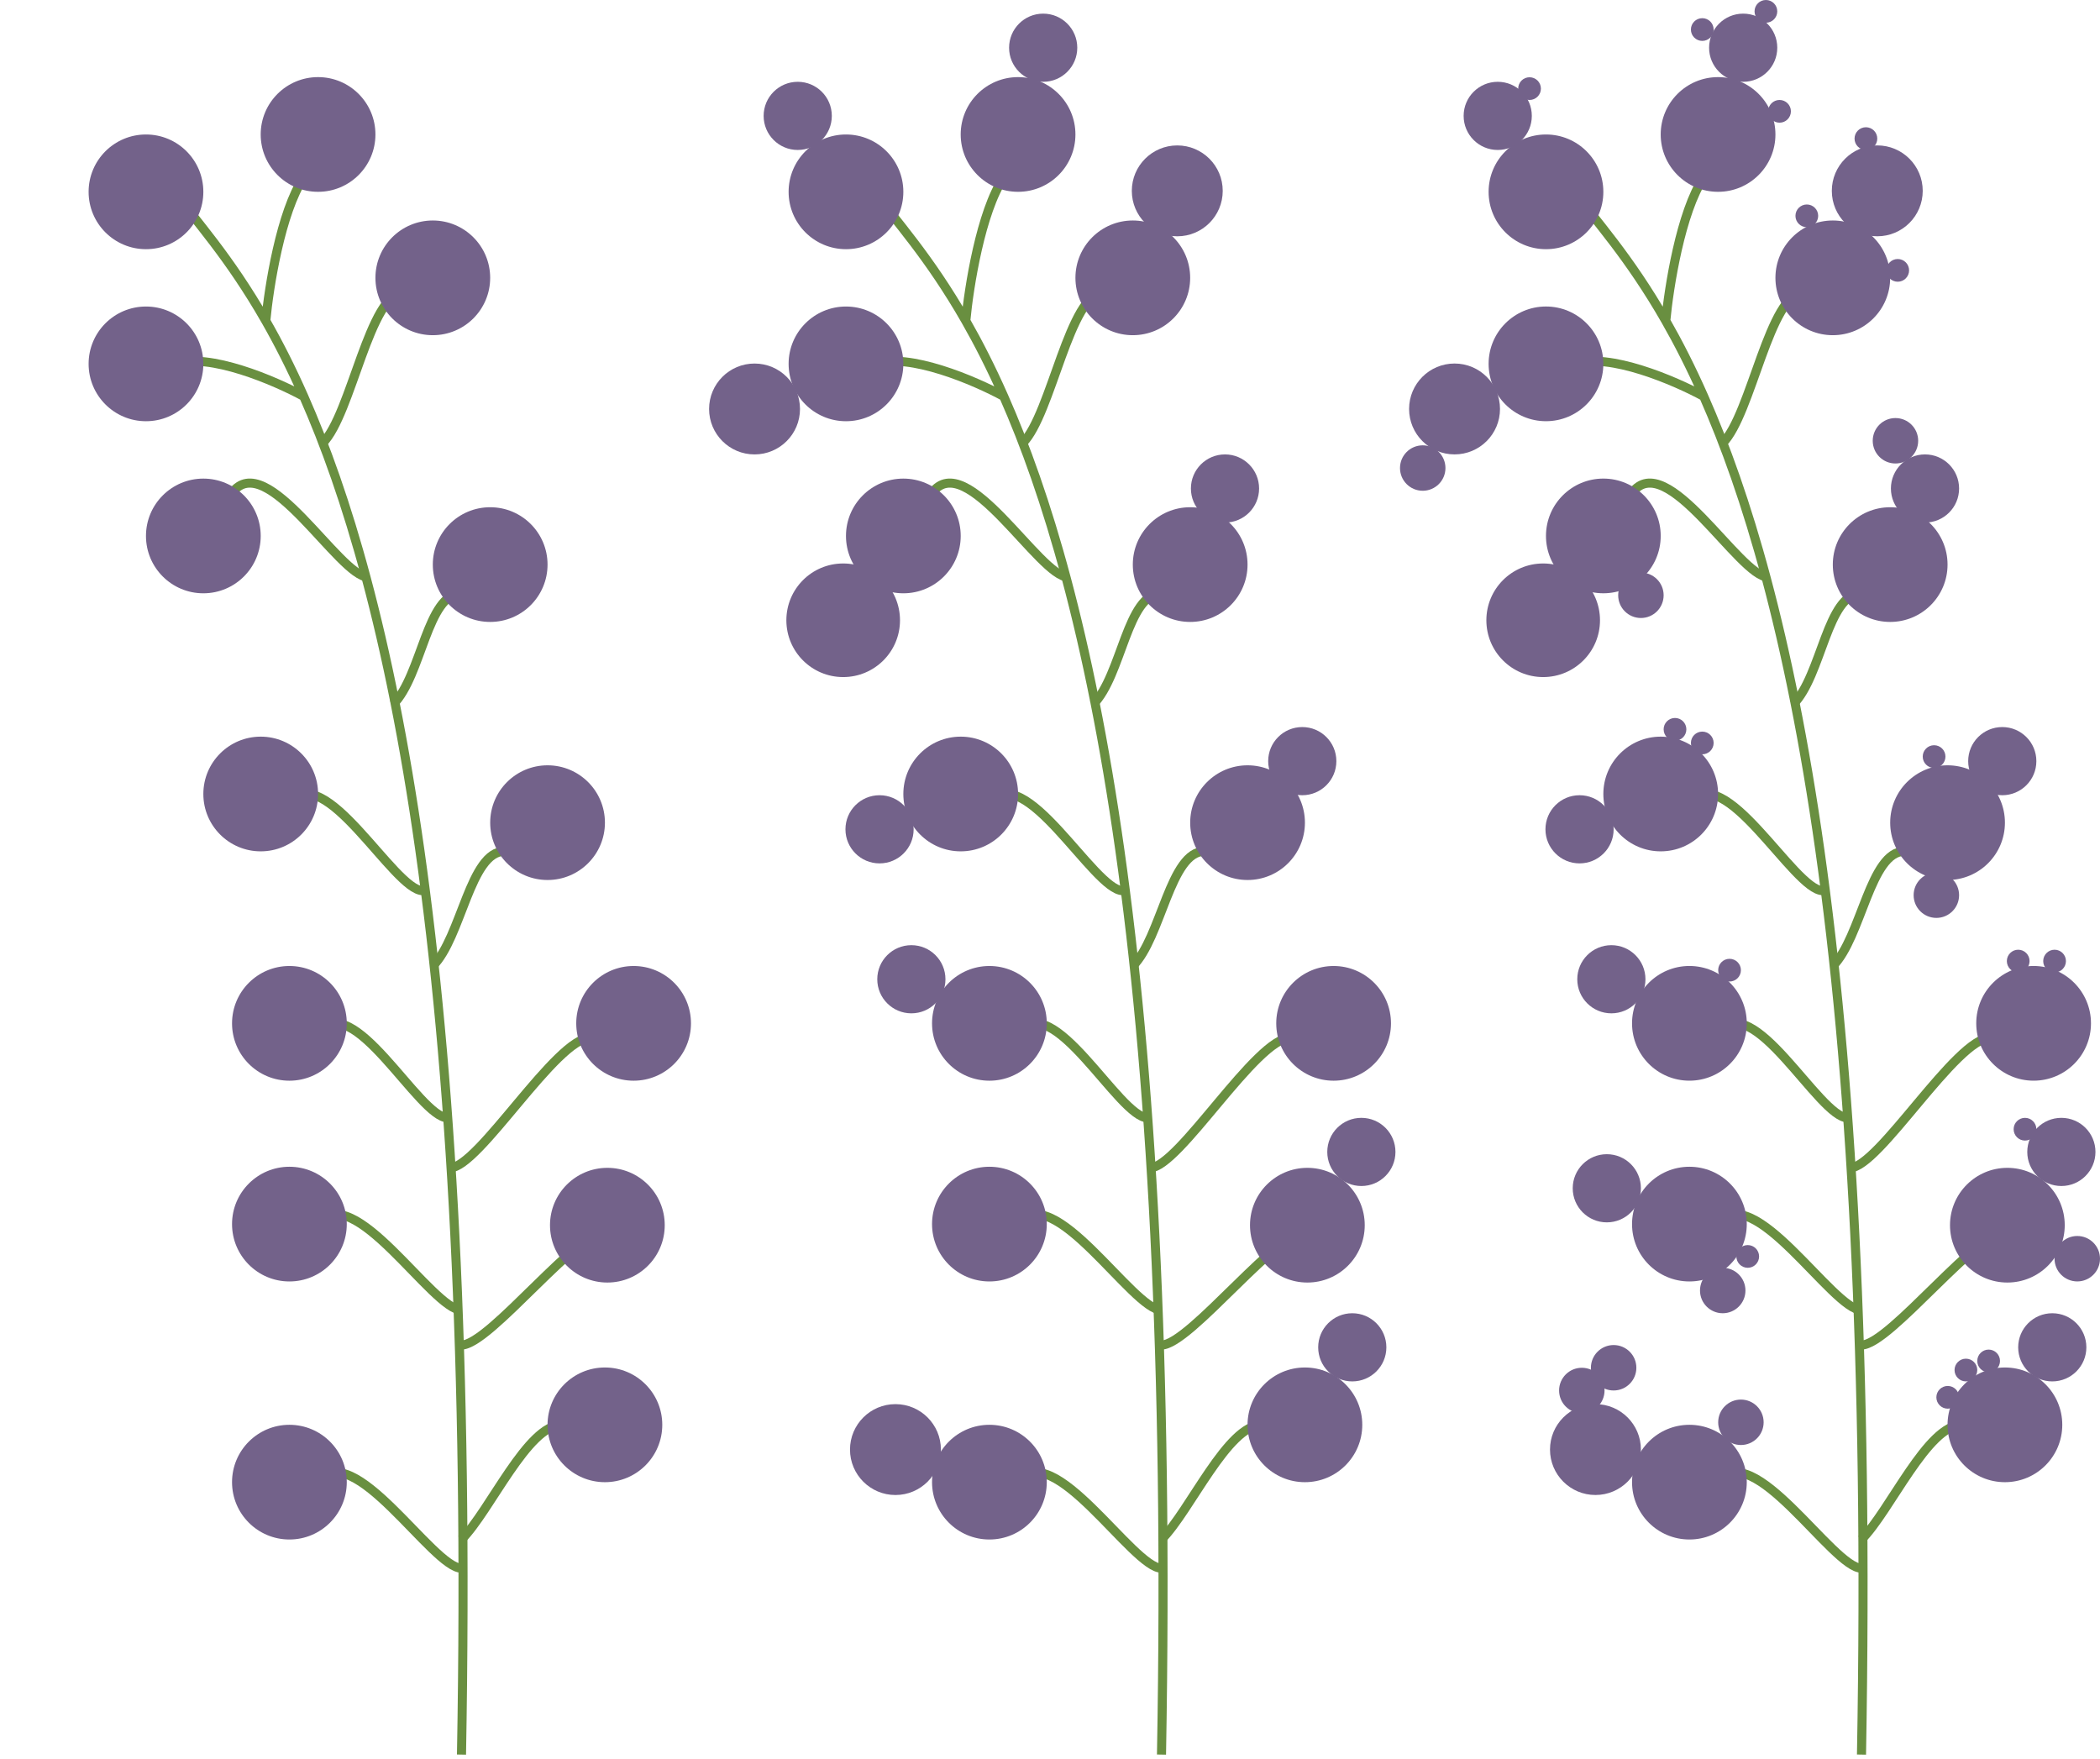 <svg width="462" height="387" viewBox="0 0 462 387" fill="none" xmlns="http://www.w3.org/2000/svg">
<path d="M346.426 42.197C350.889 48.443 358.28 56.254 366.472 70.585M409.529 386.001C412.675 211.463 393.522 129.52 374.822 87.205M366.472 70.585C367.152 63.225 369.774 46.613 374.822 39.043M366.472 70.585C369.193 75.345 372.003 80.825 374.822 87.205M374.822 87.205C368.512 83.768 353.998 77.524 346.426 80.047" stroke="#698F40" stroke-width="1.997"/>
<path d="M394.5 154.949C400.81 148.641 401.955 130.516 409.528 130.516" stroke="#698F40" stroke-width="1.997"/>
<path d="M379 97.47C385.31 91.161 389.337 64.269 396.91 64.269" stroke="#698F40" stroke-width="1.997"/>
<path d="M403.219 212.522C409.529 206.214 411.422 187.289 418.995 187.289" stroke="#698F40" stroke-width="1.997"/>
<path d="M409.527 338.683C415.838 332.374 424.041 313.449 431.614 313.449" stroke="#698F40" stroke-width="1.997"/>
<path d="M407 256.917C413.31 256.917 430.352 228.289 437.924 228.289M409.5 295.904C415.81 295.904 435.428 269.912 443 269.912" stroke="#698F40" stroke-width="1.997"/>
<path d="M389 126.958C382.69 126.96 366.621 98.34 359.049 108.433M409.532 288.223C403.221 288.225 385.552 259.204 377.98 269.297M409.532 344.998C403.221 345 385.552 315.979 377.98 326.072" stroke="#698F40" stroke-width="1.997"/>
<path d="M401 195.938C394.69 195.94 379.242 166.714 371.67 176.807" stroke="#698F40" stroke-width="1.997"/>
<path d="M406.5 245.919C400.19 245.921 385.551 217.176 377.979 227.27" stroke="#698F40" stroke-width="1.997"/>
<ellipse cx="441.08" cy="313.456" rx="12.621" ry="12.617" fill="#73628A"/>
<ellipse cx="451.5" cy="296.404" rx="7.5" ry="7.498" fill="#73628A"/>
<ellipse cx="371.67" cy="326.066" rx="12.621" ry="12.617" fill="#73628A"/>
<ellipse cx="351" cy="318.895" rx="10" ry="9.997" fill="#73628A"/>
<ellipse cx="371.67" cy="269.296" rx="12.621" ry="12.617" fill="#73628A"/>
<ellipse cx="353.5" cy="261.416" rx="7.5" ry="7.498" fill="#73628A"/>
<ellipse cx="371.67" cy="225.128" rx="12.621" ry="12.617" fill="#73628A"/>
<ellipse cx="354.5" cy="215.431" rx="7.5" ry="7.498" fill="#73628A"/>
<ellipse cx="447.394" cy="225.128" rx="12.621" ry="12.617" fill="#73628A"/>
<ellipse cx="441.621" cy="269.535" rx="12.621" ry="12.617" fill="#73628A"/>
<ellipse cx="453.5" cy="253.419" rx="7.5" ry="7.498" fill="#73628A"/>
<ellipse cx="428.463" cy="180.98" rx="12.621" ry="12.617" fill="#73628A"/>
<ellipse cx="440.5" cy="167.447" rx="7.5" ry="7.498" fill="#73628A"/>
<ellipse cx="415.839" cy="124.206" rx="12.621" ry="12.617" fill="#73628A"/>
<ellipse cx="423.5" cy="107.466" rx="7.5" ry="7.498" fill="#73628A"/>
<ellipse cx="352.736" cy="117.902" rx="12.621" ry="12.617" fill="#73628A"/>
<ellipse cx="339.5" cy="136.457" rx="12.5" ry="12.496" fill="#73628A"/>
<ellipse cx="340.115" cy="80.046" rx="12.621" ry="12.617" fill="#73628A"/>
<ellipse cx="320" cy="89.969" rx="10" ry="9.997" fill="#73628A"/>
<ellipse cx="313" cy="102.967" rx="5" ry="4.998" fill="#73628A"/>
<ellipse cx="403.216" cy="61.124" rx="12.621" ry="12.617" fill="#73628A"/>
<ellipse cx="413" cy="41.985" rx="10" ry="9.997" fill="#73628A"/>
<ellipse cx="377.974" cy="29.581" rx="12.621" ry="12.617" fill="#73628A"/>
<ellipse cx="383.5" cy="10.498" rx="7.5" ry="7.498" fill="#73628A"/>
<ellipse cx="374.5" cy="6.499" rx="2.5" ry="2.499" fill="#73628A"/>
<ellipse cx="388.5" cy="2.499" rx="2.5" ry="2.499" fill="#73628A"/>
<ellipse cx="391.5" cy="24.491" rx="2.5" ry="2.499" fill="#73628A"/>
<ellipse cx="368.5" cy="160.448" rx="2.5" ry="2.499" fill="#73628A"/>
<ellipse cx="374.5" cy="163.448" rx="2.5" ry="2.499" fill="#73628A"/>
<ellipse cx="425.5" cy="166.445" rx="2.5" ry="2.499" fill="#73628A"/>
<ellipse cx="444.006" cy="211.433" rx="2.5" ry="2.499" fill="#73628A"/>
<ellipse cx="452.006" cy="211.433" rx="2.5" ry="2.499" fill="#73628A"/>
<ellipse cx="445.5" cy="248.421" rx="2.5" ry="2.499" fill="#73628A"/>
<ellipse cx="384.5" cy="276.409" rx="2.5" ry="2.499" fill="#73628A"/>
<ellipse cx="437.5" cy="299.402" rx="2.5" ry="2.499" fill="#73628A"/>
<ellipse cx="432.5" cy="301.402" rx="2.5" ry="2.499" fill="#73628A"/>
<ellipse cx="428.5" cy="307.402" rx="2.5" ry="2.499" fill="#73628A"/>
<ellipse cx="380.5" cy="213.433" rx="2.5" ry="2.499" fill="#73628A"/>
<ellipse cx="397.5" cy="47.484" rx="2.5" ry="2.499" fill="#73628A"/>
<ellipse cx="417.5" cy="59.48" rx="2.5" ry="2.499" fill="#73628A"/>
<ellipse cx="417" cy="96.967" rx="5" ry="4.998" fill="#73628A"/>
<ellipse cx="361" cy="130.959" rx="5" ry="4.998" fill="#73628A"/>
<ellipse cx="426" cy="196.936" rx="5" ry="4.998" fill="#73628A"/>
<ellipse cx="379" cy="283.909" rx="5" ry="4.998" fill="#73628A"/>
<ellipse cx="457" cy="276.909" rx="5" ry="4.998" fill="#73628A"/>
<ellipse cx="383" cy="312.897" rx="5" ry="4.998" fill="#73628A"/>
<ellipse cx="348" cy="305.901" rx="5" ry="4.998" fill="#73628A"/>
<ellipse cx="355" cy="300.901" rx="5" ry="4.998" fill="#73628A"/>
<ellipse cx="410.5" cy="30.491" rx="2.5" ry="2.499" fill="#73628A"/>
<ellipse cx="340.115" cy="42.203" rx="12.621" ry="12.617" fill="#73628A"/>
<ellipse cx="329.5" cy="25.494" rx="7.5" ry="7.498" fill="#73628A"/>
<ellipse cx="336.5" cy="19.495" rx="2.5" ry="2.499" fill="#73628A"/>
<ellipse cx="365.357" cy="174.675" rx="12.621" ry="12.617" fill="#73628A"/>
<ellipse cx="347.5" cy="182.443" rx="7.5" ry="7.498" fill="#73628A"/>
<path d="M192.426 42.197C196.889 48.443 204.28 56.254 212.472 70.585M255.529 386.001C258.675 211.463 239.522 129.52 220.822 87.205M212.472 70.585C213.152 63.225 215.774 46.613 220.822 39.043M212.472 70.585C215.193 75.345 218.003 80.825 220.822 87.205M220.822 87.205C214.512 83.768 199.998 77.524 192.426 80.047" stroke="#698F40" stroke-width="1.997"/>
<path d="M240.5 154.949C246.81 148.641 247.955 130.516 255.528 130.516" stroke="#698F40" stroke-width="1.997"/>
<path d="M225 97.47C231.31 91.161 235.337 64.269 242.91 64.269" stroke="#698F40" stroke-width="1.997"/>
<path d="M249.219 212.522C255.529 206.214 257.422 187.289 264.995 187.289" stroke="#698F40" stroke-width="1.997"/>
<path d="M255.527 338.683C261.838 332.374 270.041 313.449 277.614 313.449" stroke="#698F40" stroke-width="1.997"/>
<path d="M253 256.917C259.31 256.917 276.352 228.289 283.924 228.289M255.5 295.904C261.81 295.904 281.428 269.912 289 269.912" stroke="#698F40" stroke-width="1.997"/>
<path d="M235 126.958C228.69 126.96 212.621 98.34 205.049 108.433M255.532 288.223C249.221 288.225 231.552 259.204 223.98 269.297M255.532 344.998C249.221 345 231.552 315.979 223.98 326.072" stroke="#698F40" stroke-width="1.997"/>
<path d="M247 195.938C240.69 195.94 225.242 166.714 217.67 176.807" stroke="#698F40" stroke-width="1.997"/>
<path d="M252.5 245.919C246.19 245.921 231.551 217.176 223.979 227.27" stroke="#698F40" stroke-width="1.997"/>
<ellipse cx="287.08" cy="313.456" rx="12.621" ry="12.617" fill="#73628A"/>
<ellipse cx="297.5" cy="296.404" rx="7.5" ry="7.498" fill="#73628A"/>
<ellipse cx="217.67" cy="326.066" rx="12.621" ry="12.617" fill="#73628A"/>
<ellipse cx="197" cy="318.899" rx="10" ry="9.997" fill="#73628A"/>
<ellipse cx="217.67" cy="269.296" rx="12.621" ry="12.617" fill="#73628A"/>
<ellipse cx="217.67" cy="225.132" rx="12.621" ry="12.617" fill="#73628A"/>
<ellipse cx="200.5" cy="215.431" rx="7.5" ry="7.498" fill="#73628A"/>
<ellipse cx="293.394" cy="225.132" rx="12.621" ry="12.617" fill="#73628A"/>
<ellipse cx="287.621" cy="269.535" rx="12.621" ry="12.617" fill="#73628A"/>
<ellipse cx="299.5" cy="253.419" rx="7.5" ry="7.498" fill="#73628A"/>
<ellipse cx="274.463" cy="180.98" rx="12.621" ry="12.617" fill="#73628A"/>
<ellipse cx="286.5" cy="167.447" rx="7.5" ry="7.498" fill="#73628A"/>
<ellipse cx="261.839" cy="124.206" rx="12.621" ry="12.617" fill="#73628A"/>
<ellipse cx="269.5" cy="107.466" rx="7.5" ry="7.498" fill="#73628A"/>
<ellipse cx="198.736" cy="117.906" rx="12.621" ry="12.617" fill="#73628A"/>
<ellipse cx="185.5" cy="136.457" rx="12.5" ry="12.496" fill="#73628A"/>
<ellipse cx="186.115" cy="80.05" rx="12.621" ry="12.617" fill="#73628A"/>
<ellipse cx="166" cy="89.973" rx="10" ry="9.997" fill="#73628A"/>
<ellipse cx="249.216" cy="61.124" rx="12.621" ry="12.617" fill="#73628A"/>
<ellipse cx="259" cy="41.989" rx="10" ry="9.997" fill="#73628A"/>
<ellipse cx="223.974" cy="29.581" rx="12.621" ry="12.617" fill="#73628A"/>
<ellipse cx="229.5" cy="10.498" rx="7.5" ry="7.498" fill="#73628A"/>
<ellipse cx="186.115" cy="42.203" rx="12.621" ry="12.617" fill="#73628A"/>
<ellipse cx="175.5" cy="25.494" rx="7.5" ry="7.498" fill="#73628A"/>
<ellipse cx="211.357" cy="174.675" rx="12.621" ry="12.617" fill="#73628A"/>
<ellipse cx="193.5" cy="182.443" rx="7.5" ry="7.498" fill="#73628A"/>
<path d="M38.426 42.197C42.889 48.443 50.28 56.254 58.472 70.585M101.529 386.001C104.675 211.463 85.522 129.52 66.822 87.205M58.472 70.585C59.152 63.225 61.774 46.613 66.822 39.043M58.472 70.585C61.193 75.345 64.003 80.825 66.822 87.205M66.822 87.205C60.512 83.768 45.998 77.524 38.426 80.047" stroke="#698F40" stroke-width="1.997"/>
<path d="M86.5 154.949C92.81 148.641 93.955 130.516 101.528 130.516" stroke="#698F40" stroke-width="1.997"/>
<path d="M71 97.47C77.31 91.161 81.337 64.269 88.91 64.269" stroke="#698F40" stroke-width="1.997"/>
<path d="M95.219 212.522C101.529 206.214 103.422 187.289 110.995 187.289" stroke="#698F40" stroke-width="1.997"/>
<path d="M101.527 338.683C107.838 332.374 116.041 313.449 123.614 313.449" stroke="#698F40" stroke-width="1.997"/>
<path d="M99 256.917C105.31 256.917 122.352 228.289 129.924 228.289M101.5 295.904C107.81 295.904 127.428 269.912 135 269.912" stroke="#698F40" stroke-width="1.997"/>
<path d="M81 126.958C74.69 126.96 58.621 98.34 51.049 108.433M101.532 288.223C95.221 288.225 77.552 259.204 69.98 269.297M101.532 344.998C95.221 345 77.552 315.979 69.98 326.072" stroke="#698F40" stroke-width="1.997"/>
<path d="M93 195.938C86.69 195.94 71.242 166.714 63.67 176.807" stroke="#698F40" stroke-width="1.997"/>
<path d="M98.5 245.919C92.19 245.921 77.551 217.176 69.978 227.27" stroke="#698F40" stroke-width="1.997"/>
<ellipse cx="133.08" cy="313.456" rx="12.621" ry="12.617" fill="#73628A"/>
<ellipse cx="63.67" cy="326.066" rx="12.621" ry="12.617" fill="#73628A"/>
<ellipse cx="63.67" cy="269.296" rx="12.621" ry="12.617" fill="#73628A"/>
<ellipse cx="63.67" cy="225.132" rx="12.621" ry="12.617" fill="#73628A"/>
<ellipse cx="139.394" cy="225.132" rx="12.621" ry="12.617" fill="#73628A"/>
<ellipse cx="133.621" cy="269.535" rx="12.621" ry="12.617" fill="#73628A"/>
<ellipse cx="120.463" cy="180.98" rx="12.621" ry="12.617" fill="#73628A"/>
<ellipse cx="107.839" cy="124.206" rx="12.621" ry="12.617" fill="#73628A"/>
<ellipse cx="44.736" cy="117.906" rx="12.621" ry="12.617" fill="#73628A"/>
<ellipse cx="32.115" cy="80.05" rx="12.621" ry="12.617" fill="#73628A"/>
<ellipse cx="95.216" cy="61.124" rx="12.621" ry="12.617" fill="#73628A"/>
<ellipse cx="69.974" cy="29.581" rx="12.621" ry="12.617" fill="#73628A"/>
<ellipse cx="32.115" cy="42.203" rx="12.621" ry="12.617" fill="#73628A"/>
<ellipse cx="57.357" cy="174.675" rx="12.621" ry="12.617" fill="#73628A"/>
</svg>
